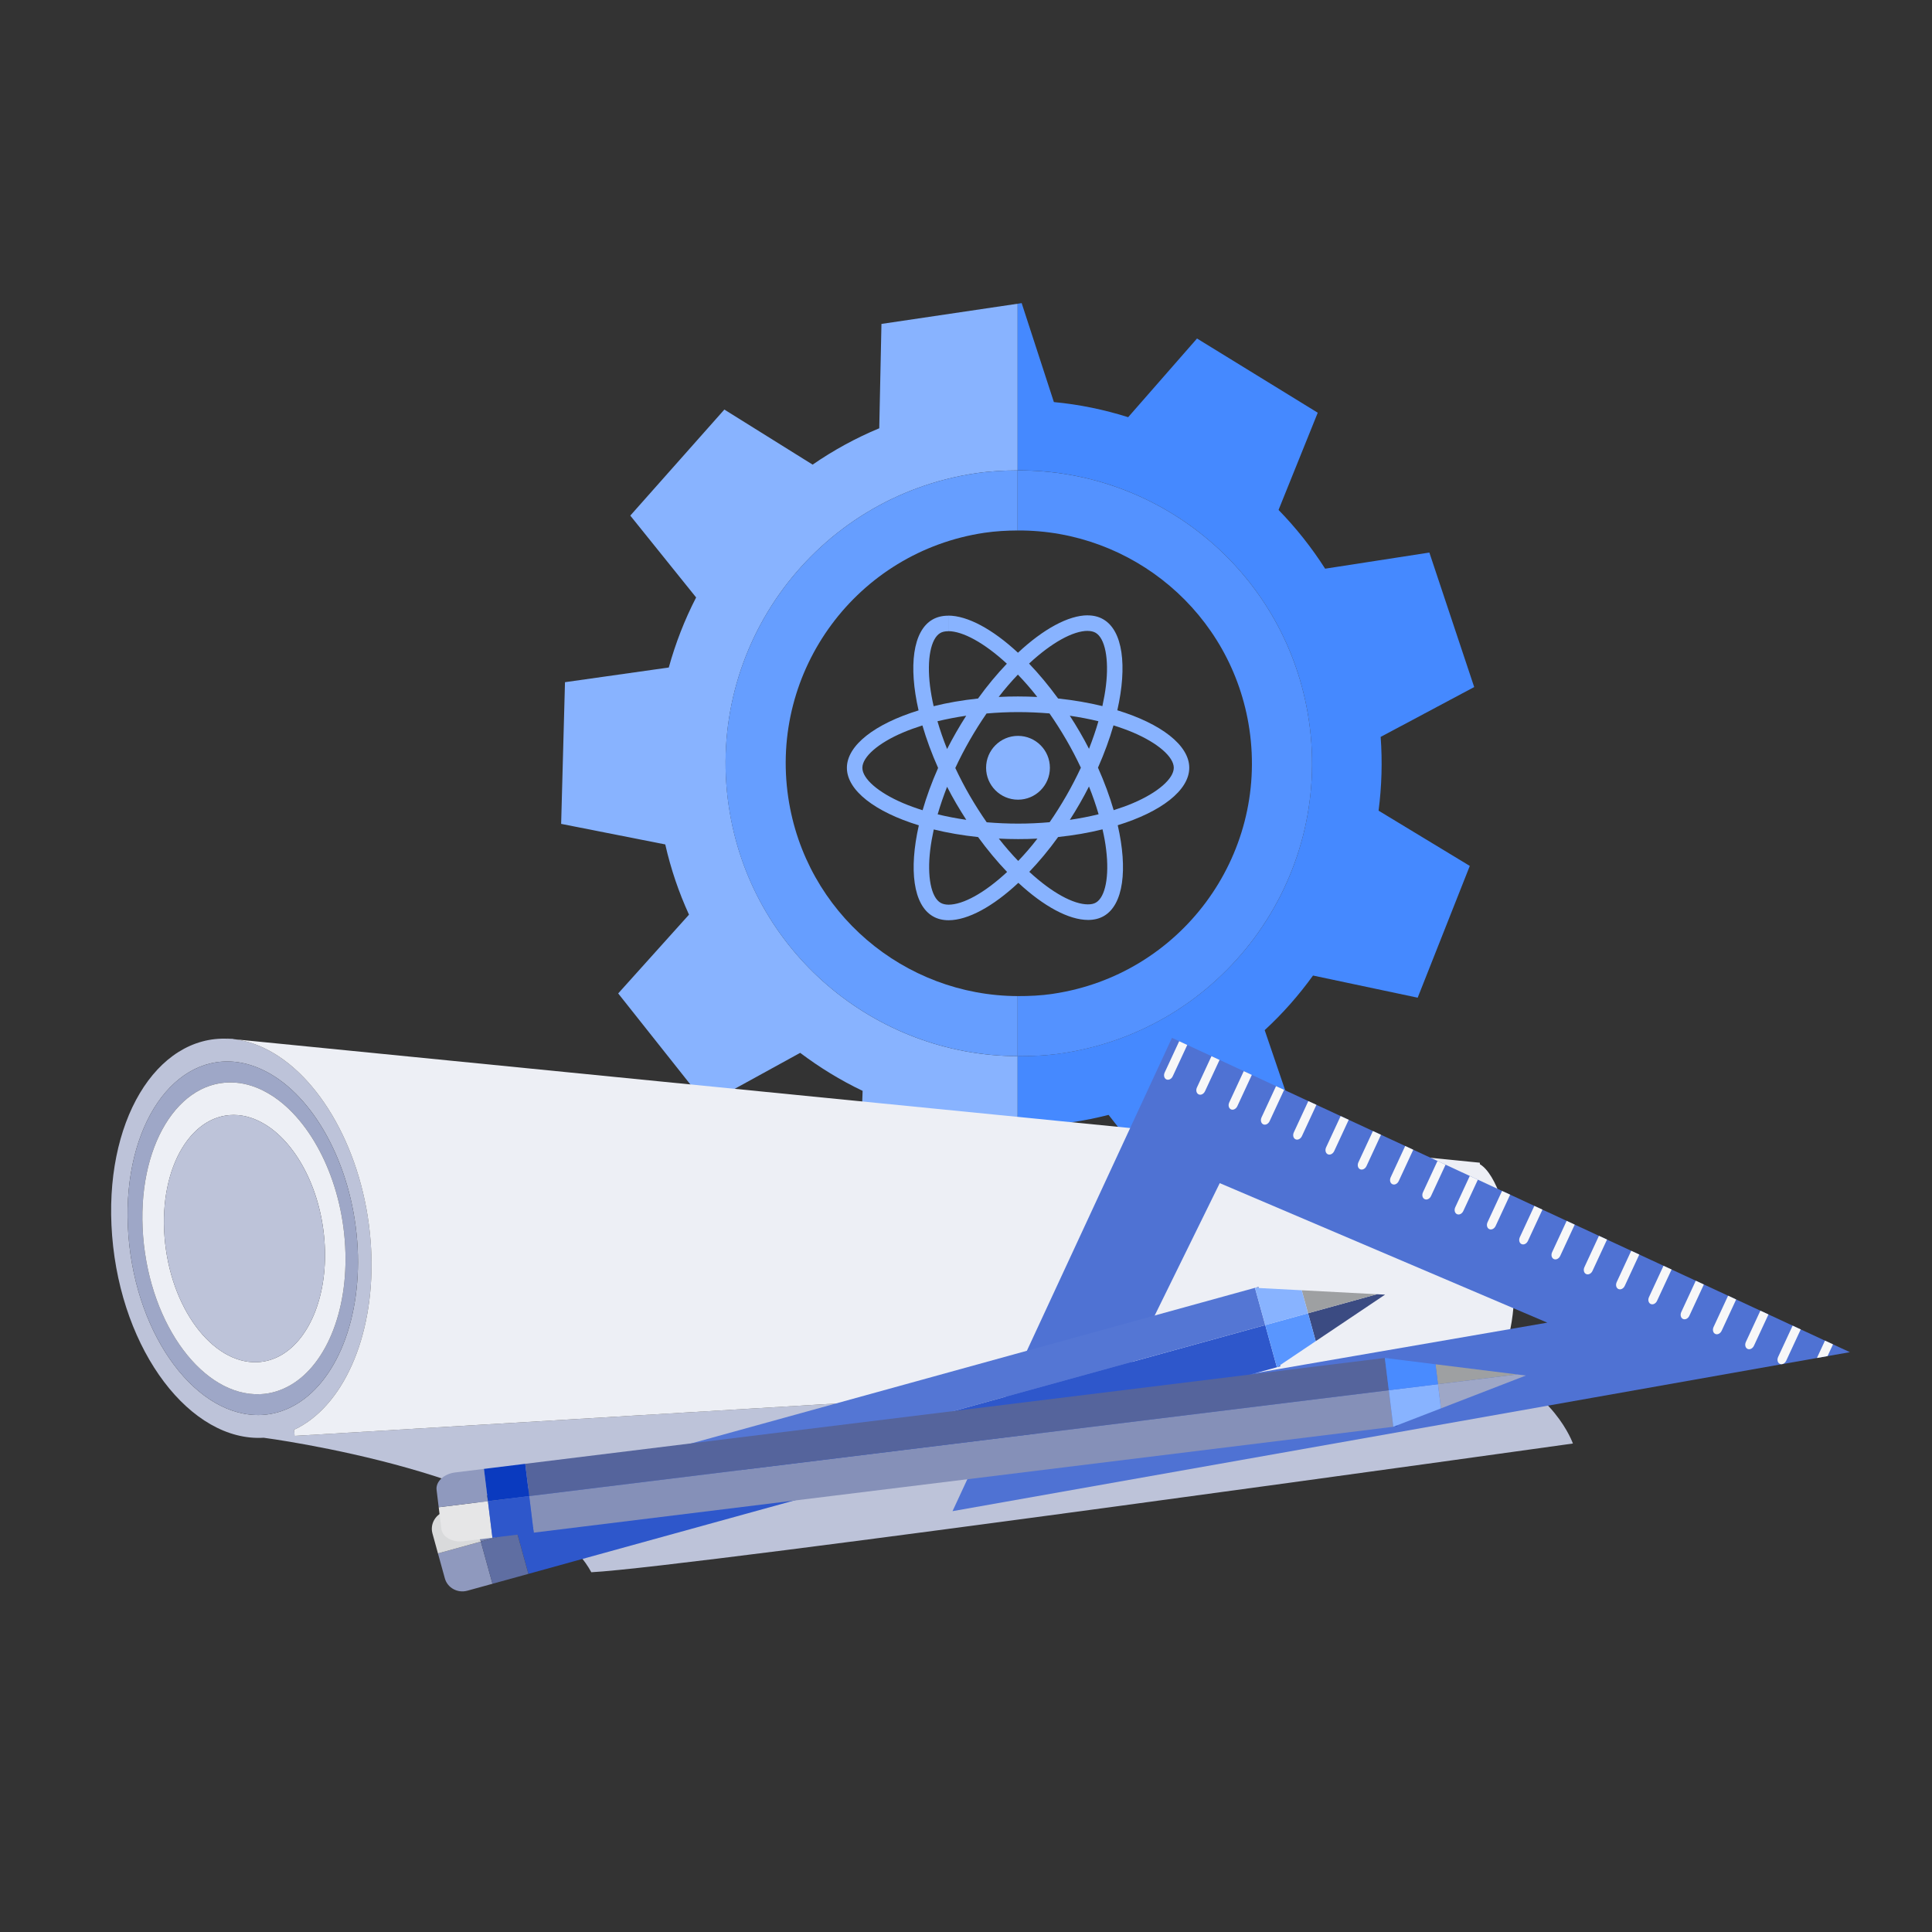 <svg xmlns:x="http://ns.adobe.com/Extensibility/1.0/" xmlns:i="http://ns.adobe.com/AdobeIllustrator/10.0/" xmlns:graph="http://ns.adobe.com/Graphs/1.0/" xmlns="http://www.w3.org/2000/svg" xmlns:xlink="http://www.w3.org/1999/xlink" version="1.1" id="Layer_1" x="0px" y="0px" viewBox="0 0 80 80" enable-background="new 0 0 80 80" xml:space="preserve">

<rect x="0" y="0" width="80" height="80" fill="#333333" stroke="none"/>

<g>
	<path fill="#88B3FF" d="M36.408,17.734c-0.98,0.407-1.902,0.914-2.759,1.505l-3.655-2.28   l-3.895,4.391l2.726,3.389c-0.475,0.921-0.853,1.892-1.132,2.901l-4.298,0.608   l-0.159,5.867l4.311,0.851c0.23,1.017,0.562,1.987,0.983,2.908l-2.932,3.262   l3.646,4.597l3.89-2.137c0.805,0.607,1.67,1.138,2.585,1.574l-0.152,4.423l5.752,1.179   l0.819-2.12v-4.918c-5.903-0.018-11.069-4.332-11.96-10.348   c-0.984-6.634,3.596-12.807,10.231-13.79c0.582-0.087,1.158-0.115,1.729-0.118v-6.901   l-5.639,0.836L36.408,17.734z"></path>
	<path fill="#4589FF" d="M59.187,22.88l-4.316,0.668c-0.561-0.878-1.208-1.693-1.929-2.433   l1.623-4.025l-4.999-3.073l-2.851,3.258c-0.99-0.313-2.02-0.527-3.076-0.626   l-1.334-4.098l-0.166,0.026v6.9c5.943-0.029,11.161,4.299,12.058,10.347   c0.983,6.635-3.597,12.809-10.231,13.791c-0.615,0.093-1.222,0.12-1.828,0.117v4.919   l0.79-2.038c0.484-0.024,0.971-0.071,1.461-0.144c0.517-0.075,1.02-0.178,1.515-0.304   l2.739,3.498l5.161-2.793l-1.436-4.214c0.742-0.684,1.41-1.442,2.001-2.261l4.334,0.917   l2.158-5.456l-3.777-2.288c0.129-0.999,0.162-2.02,0.086-3.054l3.873-2.065   L59.187,22.88z"></path>
	<path fill="#669EFF" d="M30.175,33.387c0.893,6.016,6.06,10.328,11.963,10.346v-2.487   c-4.688-0.017-8.79-3.445-9.498-8.224c-0.782-5.272,2.859-10.18,8.131-10.962   c0.46-0.067,0.914-0.092,1.366-0.094v-2.488c-0.572,0.001-1.149,0.032-1.731,0.119   C33.773,20.578,29.193,26.753,30.175,33.387z"></path>
	<path fill="#5492FF" d="M42.138,19.479v2.487c4.729-0.028,8.881,3.413,9.596,8.226   c0.782,5.271-2.86,10.178-8.132,10.959c-0.492,0.075-0.98,0.096-1.463,0.095v2.489   c0.605,0.001,1.213-0.027,1.828-0.118c6.633-0.983,11.212-7.157,10.231-13.791   C53.299,23.774,48.082,19.448,42.138,19.479z"></path>
</g>
<g>
	<g>
		<path fill="#BDC3D9" d="M61.444,56.513l-49.244,2.944l-0.02-0.256    c0.131-0.061,0.258-0.128,0.382-0.205c1.898-1.176,3.052-4.157,2.785-7.607    c-0.285-3.674-2.111-6.895-4.404-7.987c-0.399-0.19-0.814-0.317-1.238-0.37    c-0.028-0.003-0.055-0.014-0.084-0.017c-0.037-0.004-0.072,0.001-0.108-0.002    c-0.024-0.001-0.047,0-0.071-0.001c-2.968-0.145-5.174,3.445-4.799,8.161    c0.382,4.805,3.265,8.541,6.275,8.361c0,0,11.358,1.477,13.567,5.569    c4.069-0.206,40.646-5.33,40.646-5.33S64.35,57.515,61.444,56.513z M10.844,58.59    c-2.659,0.135-5.189-3.175-5.525-7.403c-0.336-4.234,1.681-7.465,4.377-7.222    c0.455,0.042,0.898,0.185,1.323,0.405c1.967,1.02,3.523,3.816,3.771,7.008    c0.248,3.188-0.875,5.922-2.685,6.861C11.714,58.442,11.293,58.567,10.844,58.59z"></path>
		<path fill="#EDEFF5" d="M9.407,43.003l0.035,0.009c0.024,0.001,0.047-0.001,0.071,0.001    L9.407,43.003z"></path>
		<path fill="#9EA7C7" d="M14.79,51.378c-0.248-3.192-1.805-5.988-3.771-7.008    c-0.425-0.22-0.868-0.363-1.323-0.405c-2.696-0.243-4.713,2.988-4.377,7.222    c0.336,4.228,2.866,7.537,5.525,7.403c0.449-0.023,0.871-0.148,1.261-0.351    C13.914,57.3,15.038,54.566,14.79,51.378z M10.776,57.729    c-2.34,0.098-4.554-2.821-4.849-6.53c-0.294-3.714,1.468-6.564,3.836-6.37    c0.458,0.038,0.903,0.191,1.325,0.432c1.668,0.954,2.976,3.361,3.189,6.105    c0.214,2.743-0.721,5.097-2.242,5.984C11.65,57.575,11.229,57.71,10.776,57.729z"></path>
		<path fill="#EDEFF5" d="M14.277,51.367c-0.213-2.745-1.521-5.151-3.189-6.105    c-0.422-0.242-0.867-0.395-1.325-0.432c-2.368-0.194-4.13,2.656-3.836,6.37    c0.295,3.709,2.509,6.628,4.849,6.53c0.453-0.019,0.874-0.155,1.258-0.378    C13.556,56.465,14.49,54.11,14.277,51.367z M11.65,56.109    c-0.306,0.177-0.641,0.282-1.001,0.296c-1.855,0.07-3.605-2.249-3.836-5.184    c-0.231-2.935,1.159-5.193,3.032-5.047c0.363,0.028,0.716,0.148,1.051,0.338    c1.325,0.752,2.368,2.66,2.538,4.843C13.606,53.536,12.86,55.409,11.65,56.109z"></path>
		<path fill="#BDC3D9" d="M13.434,51.355c-0.171-2.183-1.213-4.091-2.538-4.843    c-0.335-0.19-0.688-0.31-1.051-0.338c-1.873-0.145-3.264,2.112-3.032,5.047    c0.231,2.935,1.981,5.254,3.836,5.184c0.36-0.014,0.695-0.119,1.001-0.296    C12.86,55.409,13.606,53.536,13.434,51.355z"></path>
		<path fill="#EDEFF5" d="M62.676,52.342c-0.141-2.022-0.734-3.741-1.396-4.134l-0.005-0.063    l-0.231-0.023l0,0l0,0L9.704,43.032c0.424,0.053,0.838,0.18,1.238,0.37    c2.293,1.092,4.119,4.311,4.404,7.987c0.268,3.45-0.886,6.431-2.785,7.607    c-0.124,0.077-0.252,0.145-0.382,0.205l0.02,0.256l49.244-2.944l0.185-0.011    l0.228-0.014l-0.004-0.063C62.461,56.06,62.817,54.363,62.676,52.342z"></path>
	</g>
	<g>
		<path fill="#4F72D3" d="M48.529,42.975L39.442,62.574L73.774,56.49l1.461-0.259l0.439-0.078    l0.926-0.162L48.529,42.975z M46.147,57.864l4.36-8.873l13.564,5.777L46.147,57.864z"></path>
		<g>
			<g>
				<path fill="#F7F7F8" d="M48.227,44.41c-0.054,0.115-0.022,0.243,0.07,0.286      c0.092,0.043,0.211-0.015,0.264-0.131l0.601-1.296l-0.334-0.155L48.227,44.41z"></path>
			</g>
			<g>
				<path fill="#F7F7F8" d="M49.563,45.03c-0.054,0.115-0.022,0.243,0.071,0.286      c0.092,0.043,0.21-0.016,0.263-0.131l0.602-1.296l-0.335-0.155L49.563,45.03z"></path>
			</g>
			<g>
				<path fill="#F7F7F8" d="M50.9,45.65c-0.053,0.115-0.022,0.243,0.071,0.286      c0.092,0.043,0.21-0.016,0.264-0.131l0.601-1.296l-0.335-0.155L50.9,45.65z"></path>
			</g>
			<g>
				<path fill="#F7F7F8" d="M52.237,46.27c-0.053,0.115-0.022,0.243,0.071,0.286      c0.092,0.043,0.21-0.016,0.264-0.131l0.601-1.296l-0.335-0.155L52.237,46.27z"></path>
			</g>
			<g>
				<path fill="#F7F7F8" d="M53.574,46.89c-0.053,0.115-0.022,0.243,0.071,0.286      c0.092,0.042,0.21-0.016,0.264-0.131l0.601-1.296l-0.335-0.155L53.574,46.89z"></path>
			</g>
			<g>
				<path fill="#F7F7F8" d="M54.911,47.51c-0.053,0.115-0.022,0.243,0.071,0.286      c0.092,0.042,0.21-0.016,0.264-0.131l0.601-1.296l-0.334-0.155L54.911,47.51z"></path>
			</g>
			<g>
				<path fill="#F7F7F8" d="M56.248,48.13c-0.053,0.115-0.022,0.243,0.071,0.286      c0.092,0.042,0.211-0.016,0.264-0.131l0.601-1.296l-0.334-0.155L56.248,48.13z"></path>
			</g>
			<g>
				<path fill="#F7F7F8" d="M57.585,48.75c-0.054,0.115-0.022,0.243,0.07,0.285      c0.093,0.043,0.211-0.015,0.264-0.131l0.601-1.295l-0.334-0.155L57.585,48.75z"></path>
			</g>
			<g>
				<path fill="#F7F7F8" d="M58.922,49.37c-0.054,0.115-0.022,0.243,0.071,0.285      c0.092,0.043,0.21-0.015,0.263-0.131l0.601-1.295l-0.334-0.155L58.922,49.37z"></path>
			</g>
			<g>
				<path fill="#F7F7F8" d="M60.259,49.99c-0.053,0.115-0.022,0.243,0.071,0.285      c0.092,0.043,0.21-0.015,0.263-0.131l0.602-1.295l-0.335-0.155L60.259,49.99z"></path>
			</g>
			<g>
				<path fill="#F7F7F8" d="M61.596,50.61c-0.053,0.115-0.022,0.243,0.071,0.285      c0.092,0.043,0.21-0.015,0.264-0.131l0.601-1.295l-0.335-0.155L61.596,50.61z"></path>
			</g>
			<g>
				<path fill="#F7F7F8" d="M62.933,51.23c-0.053,0.115-0.022,0.243,0.071,0.285      c0.092,0.043,0.21-0.015,0.264-0.131l0.601-1.295l-0.335-0.155L62.933,51.23z"></path>
			</g>
			<g>
				<path fill="#F7F7F8" d="M64.27,51.85c-0.053,0.115-0.022,0.243,0.071,0.285      c0.092,0.043,0.21-0.015,0.264-0.131l0.601-1.295l-0.334-0.155L64.27,51.85z"></path>
			</g>
			<g>
				<path fill="#F7F7F8" d="M65.607,52.47c-0.053,0.115-0.022,0.243,0.071,0.285      c0.092,0.043,0.211-0.015,0.264-0.131l0.601-1.296l-0.334-0.155L65.607,52.47z"></path>
			</g>
			<g>
				<path fill="#F7F7F8" d="M66.944,53.09c-0.054,0.115-0.022,0.242,0.07,0.285      c0.092,0.043,0.211-0.015,0.264-0.131l0.601-1.296l-0.334-0.155L66.944,53.09z"></path>
			</g>
			<g>
				<path fill="#F7F7F8" d="M68.281,53.71c-0.054,0.115-0.022,0.242,0.07,0.285      c0.092,0.043,0.211-0.015,0.264-0.131l0.602-1.296l-0.335-0.155L68.281,53.71z"></path>
			</g>
			<g>
				<path fill="#F7F7F8" d="M69.618,54.329c-0.054,0.115-0.022,0.243,0.07,0.286      c0.093,0.043,0.211-0.015,0.264-0.131l0.601-1.296l-0.335-0.155L69.618,54.329z"></path>
			</g>
			<g>
				<path fill="#F7F7F8" d="M70.955,54.949c-0.053,0.115-0.022,0.243,0.071,0.286      c0.092,0.043,0.21-0.015,0.264-0.131l0.601-1.296l-0.335-0.155L70.955,54.949z"></path>
			</g>
			<g>
				<path fill="#F7F7F8" d="M72.292,55.569c-0.053,0.115-0.022,0.243,0.071,0.286      c0.092,0.043,0.21-0.015,0.264-0.131l0.601-1.296l-0.335-0.155L72.292,55.569z"></path>
			</g>
			<g>
				<path fill="#F7F7F8" d="M73.628,56.189c-0.053,0.115-0.022,0.243,0.071,0.286      c0.092,0.043,0.21-0.015,0.264-0.131l0.601-1.296l-0.335-0.155L73.628,56.189z"></path>
			</g>
			<g>
				<polygon fill="#F7F7F8" points="75.235,56.231 75.675,56.153 75.901,55.667 75.568,55.513     "></polygon>
			</g>
		</g>
	</g>
	<g>
		<path fill="#8F99BE" d="M18.135,64.324l0.285,1.032c0.109,0.395,0.528,0.624,0.935,0.511    l1.038-0.286l-0.482-1.747L18.135,64.324z"></path>
		<path fill="#D9DADB" d="M18.446,62.578c-0.407,0.112-0.648,0.524-0.539,0.918l0.228,0.828    l1.775-0.49l-0.426-1.542L18.446,62.578z"></path>
		<polygon fill="#2E57CB" points="52.873,56.615 53.02,56.574 53.007,56.526   "></polygon>
		<polygon fill="#5476D4" points="51.965,53.326 52.126,53.334 52.113,53.285   "></polygon>
		<polygon fill="#2E57CB" points="23.978,62.711 21.398,63.424 21.88,65.171 23.724,64.661     52.873,56.615 52.391,54.868   "></polygon>
		<polygon fill="#5476D4" points="22.816,61.372 20.972,61.881 21.398,63.424 23.978,62.711     52.391,54.868 51.965,53.326   "></polygon>
		<polygon fill="#7683AF" points="19.799,62.205 19.483,62.292 19.909,63.834 20.225,63.748     21.398,63.424 20.972,61.881   "></polygon>
		<polygon fill="#5F6EA2" points="20.225,63.748 19.909,63.834 20.392,65.581 20.707,65.494     21.88,65.171 21.398,63.424   "></polygon>
		<polygon fill="#3B4B82" points="54.163,54.379 54.482,55.535 57.353,53.608 57.018,53.591   "></polygon>
		<polygon fill="#9EA0A2" points="54.163,54.379 57.018,53.591 53.901,53.427   "></polygon>
		<polygon fill="#5996FF" points="52.538,54.828 52.391,54.868 52.873,56.615 53.007,56.526     54.482,55.535 54.163,54.379   "></polygon>
		<polygon fill="#88B3FF" points="52.126,53.334 51.965,53.326 52.391,54.868 52.538,54.828     54.163,54.379 53.901,53.427   "></polygon>
	</g>
	<g>
		<path fill="#E6E6E7" d="M18.166,62.411l0.11,0.894c0.042,0.342,0.455,0.573,0.923,0.515    l1.191-0.147l-0.186-1.513L18.166,62.411z"></path>
		<path fill="#8F99BE" d="M18.847,60.971c-0.467,0.057-0.812,0.382-0.769,0.723l0.088,0.718    l2.038-0.251l-0.165-1.337L18.847,60.971z"></path>
		<polygon fill="#2E57CB" points="57.694,59.08 57.863,59.059 57.858,59.017   "></polygon>
		<polygon fill="#5476D4" points="57.343,56.23 57.517,56.252 57.512,56.209   "></polygon>
		<polygon fill="#8590B8" points="24.877,61.585 21.914,61.95 22.1,63.464 24.217,63.203     57.694,59.08 57.508,57.567   "></polygon>
		<polygon fill="#55649C" points="23.866,60.352 21.749,60.613 21.914,61.95 24.877,61.585     57.508,57.567 57.343,56.23   "></polygon>
		<polygon fill="#0A3ABF" points="20.401,60.779 20.039,60.824 20.204,62.161 20.566,62.116     21.914,61.95 21.749,60.613   "></polygon>
		<polygon fill="#2E57CB" points="20.566,62.116 20.204,62.161 20.39,63.674 20.752,63.629     22.1,63.464 21.914,61.95   "></polygon>
		<polygon fill="#9EA7C7" points="59.543,57.316 59.666,58.318 63.184,56.957 62.822,56.912   "></polygon>
		<polygon fill="#9EA0A2" points="59.543,57.316 62.822,56.912 59.441,56.492   "></polygon>
		<polygon fill="#88B3FF" points="57.676,57.545 57.508,57.567 57.694,59.08 57.858,59.017     59.666,58.318 59.543,57.316   "></polygon>
		<polygon fill="#498BFF" points="57.517,56.252 57.343,56.23 57.508,57.567 57.676,57.545     59.543,57.316 59.441,56.492   "></polygon>
	</g>
</g>
<g id="Layer_2_2_">
	<g>
		<path fill="#88B3FF" d="M49.245,31.792c0-0.939-1.176-1.829-2.979-2.381    c0.416-1.838,0.231-3.3-0.584-3.768c-0.188-0.11-0.407-0.162-0.647-0.162v0.644    c0.133,0,0.24,0.026,0.329,0.075c0.393,0.225,0.563,1.084,0.431,2.188    c-0.032,0.272-0.084,0.558-0.147,0.85c-0.566-0.139-1.185-0.246-1.835-0.315    c-0.39-0.535-0.795-1.02-1.202-1.445c0.942-0.876,1.826-1.355,2.428-1.355v-0.644l0,0    c-0.795,0-1.835,0.566-2.887,1.549c-1.052-0.977-2.092-1.537-2.887-1.537v0.644    c0.598,0,1.485,0.477,2.427,1.347c-0.405,0.425-0.809,0.907-1.194,1.442    c-0.653,0.069-1.272,0.176-1.838,0.318c-0.066-0.289-0.116-0.569-0.15-0.838    c-0.136-1.104,0.032-1.962,0.422-2.191c0.087-0.052,0.199-0.075,0.332-0.075v-0.644l0,0    c-0.243,0-0.462,0.052-0.653,0.162c-0.812,0.468-0.994,1.928-0.575,3.76    c-1.798,0.555-2.968,1.442-2.968,2.378c0,0.939,1.176,1.829,2.979,2.381    c-0.416,1.838-0.231,3.3,0.584,3.768c0.188,0.11,0.407,0.162,0.65,0.162    c0.795,0,1.835-0.566,2.887-1.549c1.052,0.977,2.092,1.537,2.887,1.537    c0.243,0,0.462-0.052,0.653-0.162c0.812-0.468,0.994-1.928,0.575-3.76    C48.075,33.619,49.245,32.729,49.245,31.792z M45.483,29.865    c-0.107,0.373-0.24,0.757-0.39,1.142c-0.118-0.231-0.243-0.462-0.379-0.694    c-0.133-0.231-0.274-0.457-0.416-0.676C44.708,29.697,45.104,29.772,45.483,29.865z     M44.159,32.942c-0.225,0.39-0.457,0.76-0.696,1.104    c-0.431,0.038-0.867,0.058-1.306,0.058c-0.436,0-0.873-0.02-1.3-0.055    c-0.24-0.344-0.474-0.711-0.699-1.098c-0.22-0.379-0.419-0.763-0.601-1.15    c0.179-0.387,0.381-0.774,0.598-1.153c0.225-0.39,0.457-0.76,0.696-1.104    c0.431-0.038,0.867-0.058,1.306-0.058c0.436,0,0.873,0.02,1.3,0.055    c0.24,0.344,0.474,0.711,0.699,1.098c0.22,0.379,0.419,0.763,0.601,1.15    C44.575,32.177,44.376,32.564,44.159,32.942z M45.092,32.567    c0.156,0.387,0.289,0.774,0.399,1.15c-0.379,0.092-0.777,0.171-1.191,0.231    c0.142-0.223,0.283-0.451,0.416-0.685C44.85,33.032,44.974,32.798,45.092,32.567z     M42.162,35.65c-0.269-0.277-0.538-0.587-0.803-0.925    c0.26,0.012,0.526,0.02,0.795,0.02c0.272,0,0.54-0.006,0.803-0.02    C42.697,35.064,42.428,35.373,42.162,35.65z M40.012,33.948    c-0.41-0.061-0.806-0.136-1.185-0.228c0.107-0.373,0.24-0.757,0.39-1.141    c0.118,0.231,0.243,0.462,0.379,0.694C39.732,33.503,39.87,33.729,40.012,33.948z     M42.148,27.934c0.269,0.277,0.538,0.587,0.803,0.925    c-0.26-0.012-0.526-0.02-0.795-0.02c-0.272,0-0.54,0.006-0.803,0.02    C41.613,28.521,41.882,28.212,42.148,27.934z M40.009,29.636    c-0.142,0.223-0.283,0.451-0.416,0.685c-0.133,0.231-0.257,0.462-0.376,0.694    c-0.156-0.387-0.289-0.774-0.399-1.15C39.197,29.775,39.596,29.697,40.009,29.636z     M37.394,33.255c-1.023-0.436-1.685-1.009-1.685-1.462c0-0.454,0.662-1.029,1.685-1.462    c0.249-0.107,0.52-0.202,0.801-0.292c0.165,0.566,0.381,1.156,0.65,1.76    c-0.266,0.601-0.48,1.188-0.642,1.751C37.917,33.46,37.645,33.362,37.394,33.255z     M38.949,37.384c-0.393-0.225-0.564-1.084-0.431-2.188    c0.032-0.272,0.084-0.558,0.147-0.85c0.566,0.139,1.185,0.246,1.835,0.315    c0.39,0.535,0.795,1.02,1.202,1.445c-0.942,0.876-1.826,1.355-2.428,1.355    C39.145,37.459,39.035,37.433,38.949,37.384z M45.803,35.182    c0.136,1.104-0.032,1.962-0.422,2.191c-0.087,0.052-0.199,0.075-0.332,0.075    c-0.598,0-1.485-0.477-2.428-1.347c0.405-0.425,0.809-0.907,1.194-1.442    c0.653-0.069,1.272-0.176,1.838-0.318C45.72,34.633,45.772,34.913,45.803,35.182z     M46.916,33.255c-0.249,0.107-0.52,0.202-0.801,0.292    c-0.165-0.566-0.381-1.156-0.65-1.76c0.266-0.601,0.48-1.188,0.642-1.751    c0.286,0.09,0.558,0.188,0.812,0.295c1.023,0.436,1.685,1.009,1.685,1.462    C48.601,32.246,47.939,32.821,46.916,33.255z"></path>
		<circle fill="#88B3FF" cx="42.153" cy="31.792" r="1.321"></circle>
	</g>
</g>
</svg>